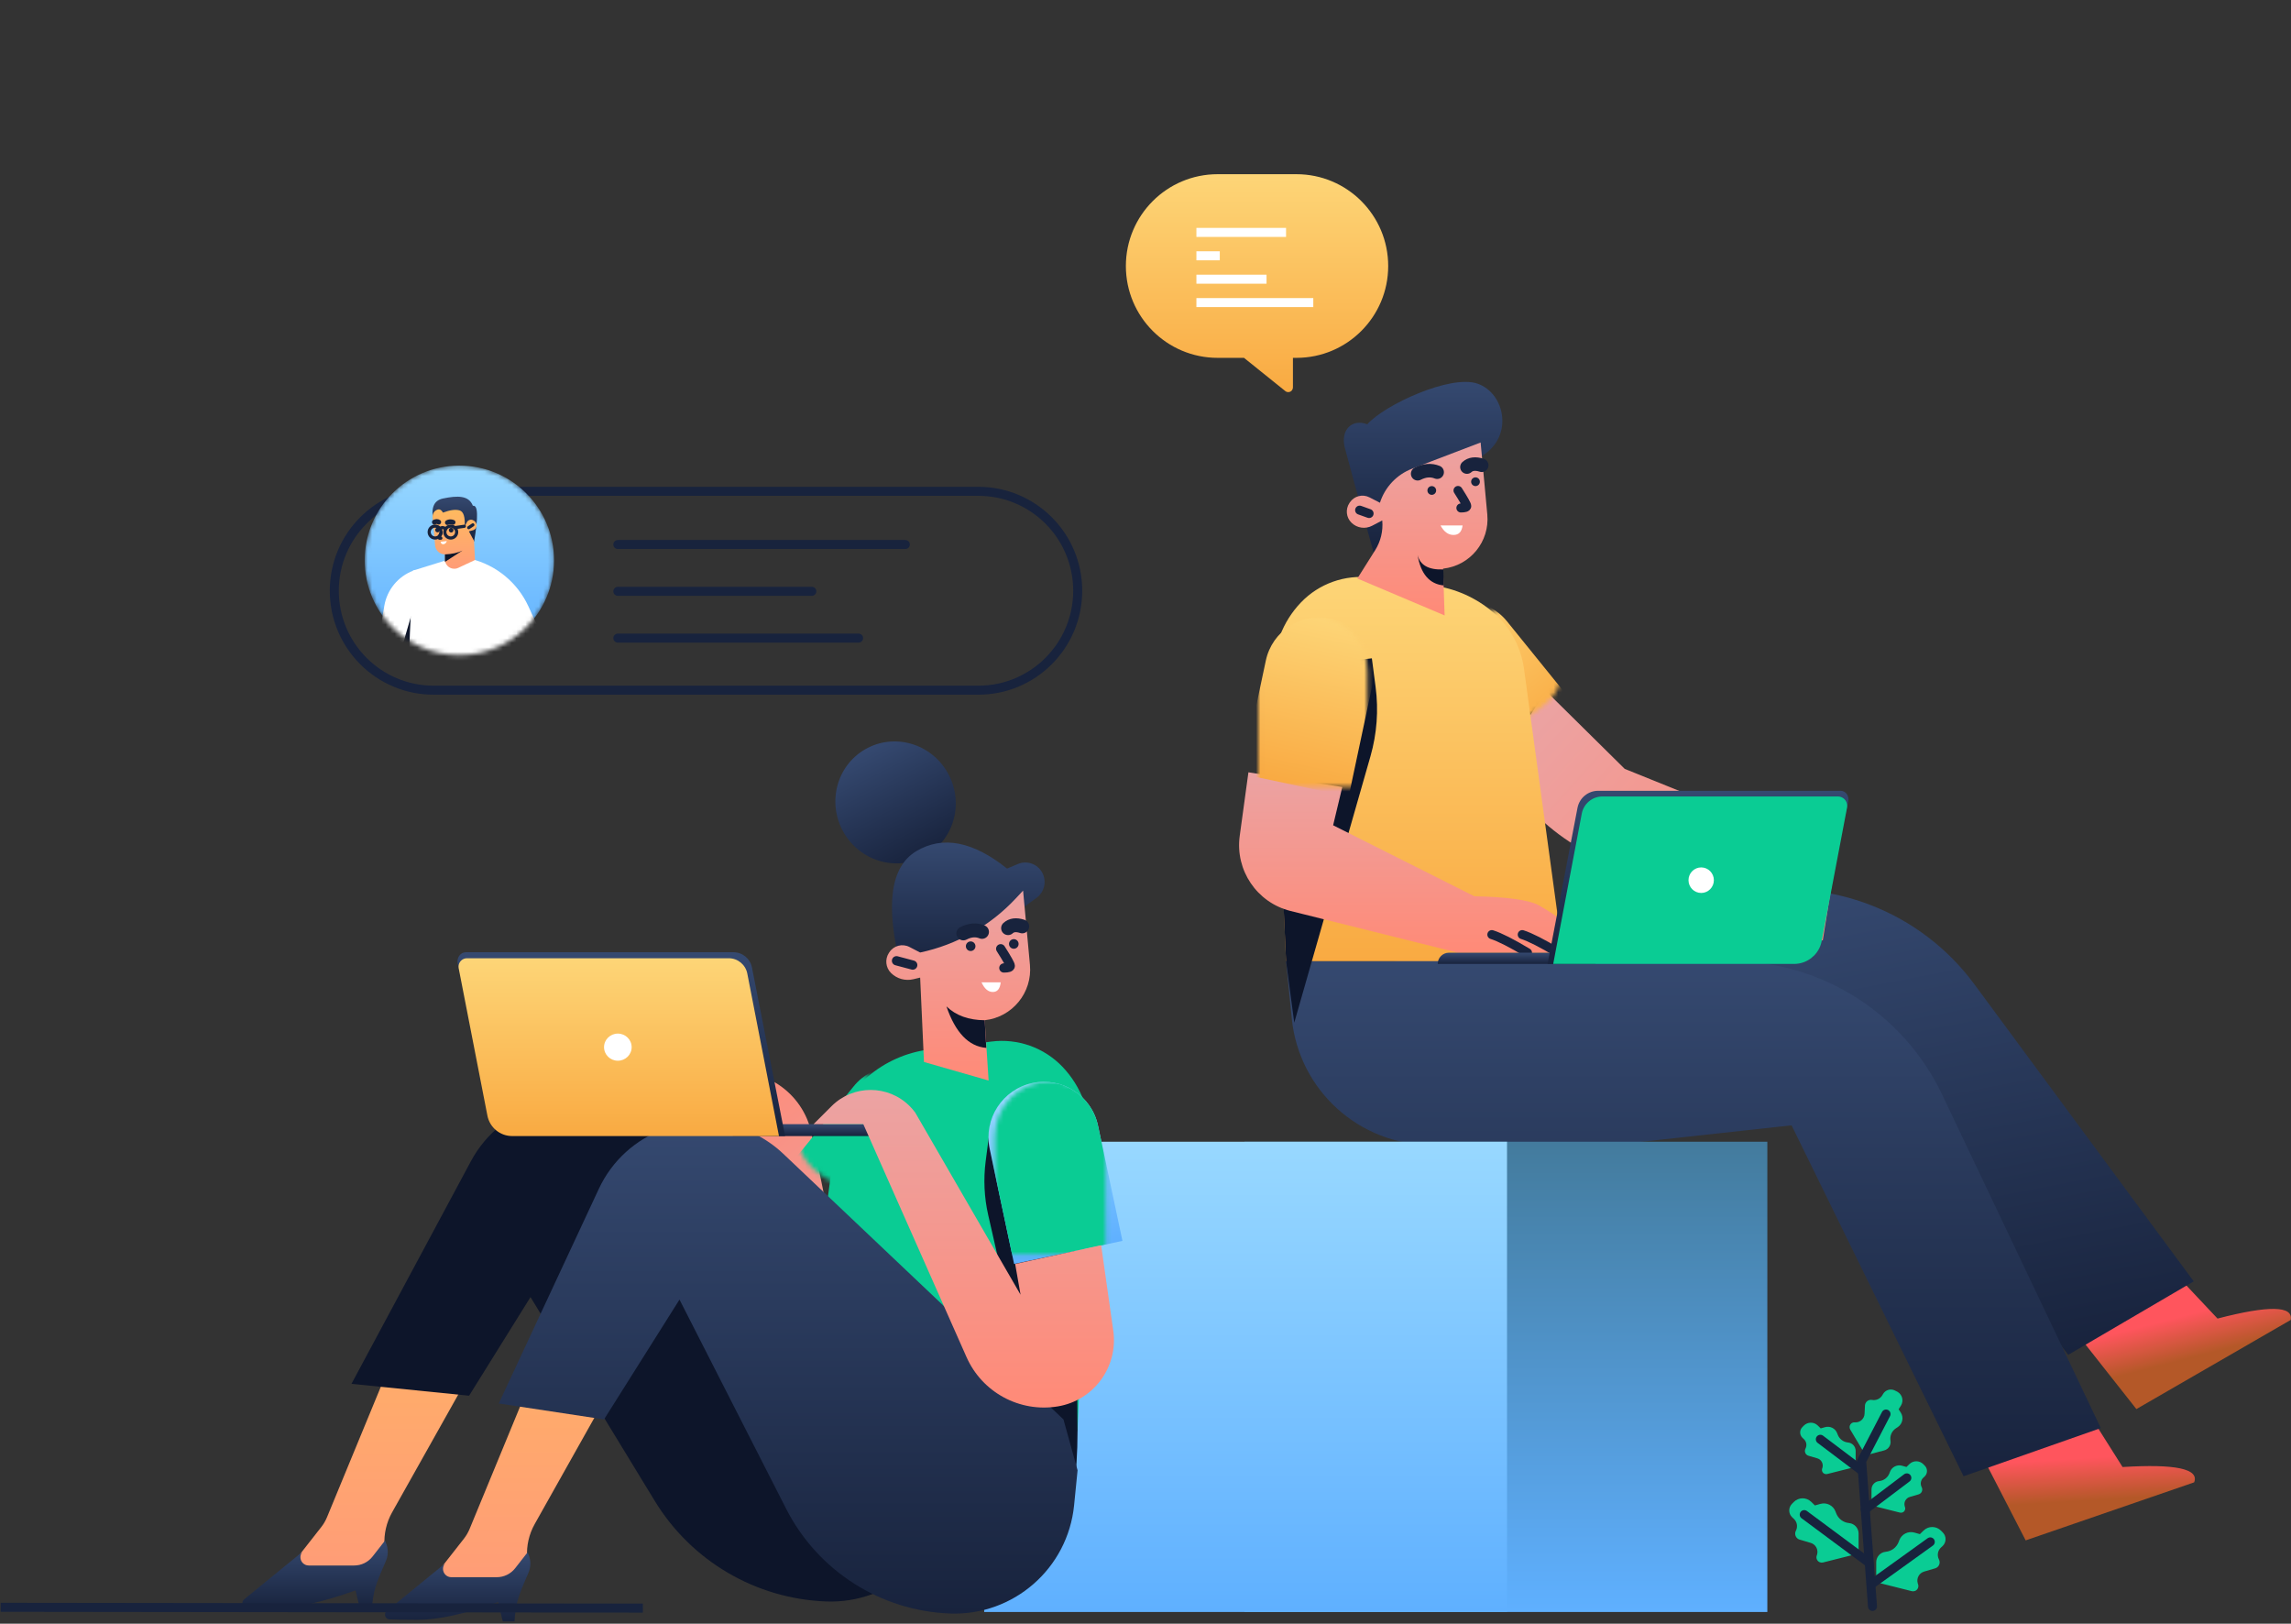 <svg width="508" height="360" viewBox="0 0 508 360" fill="none" xmlns="http://www.w3.org/2000/svg">
<rect x="0" y="0" width="508" height="360" fill="#333333" stroke="none"/>
<g clip-path="url(#clip0_185_5109)">
<path d="M379.069 216.295L388.948 181.141" stroke="white" stroke-width="2"/>
<path fill-rule="evenodd" clip-rule="evenodd" d="M440.692 325.081L464.283 315.177L470.653 325.268C482.408 324.542 487.699 325.674 486.524 328.664L449.164 341.529L440.692 325.081Z" fill="url(#paint0_linear_185_5109)"/>
<path fill-rule="evenodd" clip-rule="evenodd" d="M462.262 297.889L483.531 283.663L491.708 292.352C503.109 289.395 508.518 289.496 507.935 292.656L473.715 312.418L462.262 297.889Z" fill="url(#paint1_linear_185_5109)"/>
<path fill-rule="evenodd" clip-rule="evenodd" d="M289.351 216.971L293.023 229.215C297.616 244.532 313.06 253.872 328.747 250.821L368.182 243.15L406.325 231.302L458.596 300.395L486.428 284.1L437.788 218.225C425.905 202.132 405.833 194.313 386.206 198.131L289.351 216.971Z" fill="url(#paint2_linear_185_5109)"/>
<path fill-rule="evenodd" clip-rule="evenodd" d="M285.166 213.105L286.436 225.825C288.024 241.737 301.404 253.855 317.384 253.855H357.558L397.259 249.507L435.396 327.312L465.823 316.631L430.637 242.678C422.041 224.612 403.829 213.105 383.834 213.105H285.166Z" fill="url(#paint3_linear_185_5109)"/>
<path fill-rule="evenodd" clip-rule="evenodd" d="M342.794 153.213L360.259 170.471L407.232 189.442L404.172 208.533L358.207 191.765C351.035 189.149 344.569 184.899 339.321 179.353L331.292 170.867L342.794 153.213Z" fill="url(#paint4_linear_185_5109)"/>
<mask id="mask0_185_5109" style="mask-type:alpha" maskUnits="userSpaceOnUse" x="306" y="134" width="41" height="38">
<path d="M344.887 140.381C348.529 145.993 346.934 153.497 341.325 157.143C341.325 157.143 341.324 157.144 341.324 157.144L319.769 171.15L306.579 150.827L328.134 136.82C333.744 133.175 341.244 134.769 344.887 140.381Z" fill="white"/>
</mask>
<g mask="url(#mask0_185_5109)">
<path d="M317.136 135.984C322.334 131.771 329.959 132.571 334.167 137.771C334.168 137.772 334.168 137.772 334.168 137.773L350.337 157.756L331.511 173.014L315.343 153.03C311.134 147.829 311.937 140.197 317.136 135.984Z" fill="url(#paint5_linear_185_5109)"/>
</g>
<path fill-rule="evenodd" clip-rule="evenodd" d="M285.166 213.105H346.771L337.934 148.322C337.267 143.435 334.831 138.964 331.088 135.757C327.296 132.508 322.638 130.441 317.687 129.81L304.027 128.068C298.261 127.333 292.488 129.376 288.466 133.575C284.381 137.84 282.213 143.588 282.464 149.49L285.166 213.105Z" fill="url(#paint6_linear_185_5109)"/>
<path fill-rule="evenodd" clip-rule="evenodd" d="M304.193 145.964L305.027 152.346C305.698 157.48 305.309 162.697 303.885 167.675L286.986 226.744L285.166 213.105L282.249 148.475L304.193 145.964Z" fill="#0D152A"/>
<path fill-rule="evenodd" clip-rule="evenodd" d="M304.567 122.438C300.977 109.586 298.852 101.861 298.191 99.263C297.199 95.367 299.734 92.775 303.18 94.071C306.935 89.802 321.624 82.962 327.639 85.068C333.653 87.173 335.697 96.557 328.781 100.993C324.171 103.95 316.099 111.099 304.567 122.438Z" fill="url(#paint7_linear_185_5109)"/>
<path fill-rule="evenodd" clip-rule="evenodd" d="M328.311 98.108L329.791 114.077C330.349 120.088 325.979 125.434 319.98 126.079L320.327 136.454L300.973 128.262L304.92 121.996C306.159 120.029 306.714 117.707 306.498 115.392L304.251 116.569C302.744 117.359 300.901 117.09 299.681 115.904C298.496 114.751 298.3 112.917 299.214 111.539L299.305 111.402C300.255 109.97 302.128 109.483 303.655 110.269L305.983 111.468C307.094 107.991 309.725 105.209 313.133 103.907L328.311 98.108Z" fill="url(#paint8_linear_185_5109)"/>
<path d="M327.174 107.776C327.709 107.776 328.143 107.342 328.143 106.806C328.143 106.271 327.709 105.837 327.174 105.837C326.638 105.837 326.204 106.271 326.204 106.806C326.204 107.342 326.638 107.776 327.174 107.776Z" fill="#18233D"/>
<path d="M317.479 109.715C318.015 109.715 318.449 109.281 318.449 108.746C318.449 108.21 318.015 107.776 317.479 107.776C316.944 107.776 316.51 108.21 316.51 108.746C316.51 109.281 316.944 109.715 317.479 109.715Z" fill="#18233D"/>
<path d="M323.296 108.745C324.588 110.771 325.235 111.923 325.235 112.203C325.235 112.483 324.802 112.624 323.936 112.624" stroke="#18233D" stroke-width="2" stroke-linecap="round"/>
<path fill-rule="evenodd" clip-rule="evenodd" d="M324.308 116.502H319.418C320.171 117.906 321.131 118.608 322.298 118.608C323.466 118.608 324.136 117.906 324.308 116.502Z" fill="white"/>
<path d="M314.349 105.04C315.873 104.262 317.314 104.147 318.671 104.695" stroke="#18233D" stroke-width="3" stroke-linecap="round"/>
<path d="M325.277 103.557C326.069 102.838 327.16 102.705 328.552 103.157" stroke="#18233D" stroke-width="3" stroke-linecap="round"/>
<path d="M301.482 113.108L303.575 113.855" stroke="#18233D" stroke-width="2" stroke-linecap="round"/>
<path fill-rule="evenodd" clip-rule="evenodd" d="M320.033 126.251C316.776 126.385 314.873 125.308 314.323 123.021C315.02 127.242 316.959 129.504 320.14 129.808L320.033 126.251Z" fill="#0D152A"/>
<path fill-rule="evenodd" clip-rule="evenodd" d="M276.821 171.235L274.892 185.342C273.851 192.952 278.707 200.124 286.155 201.979L323.294 211.23H344.404C351.822 209.743 350.815 206.269 341.383 200.81C339.241 199.569 334.418 198.872 326.913 198.718L295.604 182.98L297.636 174.49L276.821 171.235Z" fill="url(#paint9_linear_185_5109)"/>
<path d="M338.704 211.23C335.2 209.123 332.564 207.785 330.797 207.218" stroke="#18233D" stroke-width="2" stroke-linecap="round"/>
<path d="M345.442 211.23C341.938 209.123 339.302 207.785 337.535 207.218" stroke="#18233D" stroke-width="2" stroke-linecap="round"/>
<mask id="mask1_185_5109" style="mask-type:alpha" maskUnits="userSpaceOnUse" x="279" y="136" width="25" height="39">
<path d="M291.125 136.711C297.816 136.71 303.241 142.137 303.242 148.832C303.242 148.833 303.242 148.834 303.242 148.835L303.238 174.521L279.003 174.524L279.006 148.838C279.007 142.141 284.433 136.711 291.125 136.711Z" fill="white"/>
</mask>
<g mask="url(#mask1_185_5109)">
<path d="M295.054 137.124C301.599 138.516 305.777 144.953 304.387 151.502C304.387 151.503 304.386 151.504 304.386 151.505L299.046 176.629L275.34 171.59L280.68 146.466C282.072 139.915 288.507 135.733 295.054 137.124Z" fill="url(#paint10_linear_185_5109)"/>
</g>
<path fill-rule="evenodd" clip-rule="evenodd" d="M287.47 38.623L269.994 38.623C258.758 38.623 249.649 47.738 249.649 58.983C249.649 70.227 258.758 79.342 269.994 79.342H275.841L285.005 86.712C285.451 87.071 286.104 87 286.462 86.553C286.61 86.369 286.691 86.14 286.691 85.903V79.342H287.47C298.706 79.342 307.815 70.227 307.815 58.983C307.815 47.738 298.706 38.623 287.47 38.623Z" fill="url(#paint11_linear_185_5109)"/>
<path d="M265.288 51.529H285.166" stroke="white" stroke-width="2"/>
<path d="M265.288 56.716H270.472" stroke="white" stroke-width="2"/>
<path d="M265.288 61.904H280.839" stroke="white" stroke-width="2"/>
<path d="M265.288 67.091H291.206" stroke="white" stroke-width="2"/>
<path fill-rule="evenodd" clip-rule="evenodd" d="M353.796 211.23H321.282C319.909 211.23 318.796 212.344 318.796 213.718H353.796V211.23Z" fill="url(#paint12_linear_185_5109)"/>
<path fill-rule="evenodd" clip-rule="evenodd" d="M354.372 175.331L408.121 175.331C408.688 175.331 409.216 175.616 409.529 176.089C409.848 176.573 409.956 177.167 409.827 177.732L401.978 212.202L344.466 213.718H343.154L349.79 179.12C350.212 176.921 352.134 175.331 354.372 175.331V175.331Z" fill="url(#paint13_linear_185_5109)"/>
<path fill-rule="evenodd" clip-rule="evenodd" d="M355.323 176.59H407.524C408.669 176.59 409.597 177.519 409.597 178.665C409.597 178.795 409.585 178.925 409.561 179.053L403.934 208.656C403.375 211.593 400.81 213.718 397.823 213.718H344.404L350.74 180.386C351.159 178.184 353.083 176.59 355.323 176.59Z" fill="#0ACC94"/>
<path d="M377.217 197.986C378.77 197.986 380.029 196.718 380.029 195.154C380.029 193.59 378.77 192.322 377.217 192.322C375.663 192.322 374.404 193.59 374.404 195.154C374.404 196.718 375.663 197.986 377.217 197.986Z" fill="white"/>
<path fill-rule="evenodd" clip-rule="evenodd" d="M275.955 253.141H391.885V357.406H275.955V253.141Z" fill="url(#paint14_linear_185_5109)"/>
<path fill-rule="evenodd" clip-rule="evenodd" d="M218.232 253.141H334.163V357.406H218.232V253.141Z" fill="url(#paint15_linear_185_5109)"/>
<path fill-rule="evenodd" clip-rule="evenodd" d="M199.848 288.359L183.651 269.459L179.96 251.361C178.067 242.076 169.011 236.083 159.733 237.975C158.339 238.259 156.986 238.716 155.705 239.335L162.62 269.868C164.326 277.405 167.971 284.365 173.193 290.059L181.183 298.771L199.848 288.359Z" fill="url(#paint16_linear_185_5109)"/>
<mask id="mask2_185_5109" style="mask-type:alpha" maskUnits="userSpaceOnUse" x="176" y="237" width="42" height="38">
<path d="M178.446 243.516C174.749 249.216 176.369 256.837 182.065 260.54L203.883 274.725L217.272 254.084L195.454 239.9C189.76 236.199 182.146 237.816 178.449 243.512C178.448 243.513 178.447 243.514 178.446 243.516Z" fill="white"/>
</mask>
<g mask="url(#mask2_185_5109)">
<path d="M206.57 239.067C201.29 234.79 193.546 235.603 189.271 240.884L172.899 261.111L192.018 276.6L208.39 256.373C212.663 251.094 211.85 243.347 206.573 239.069C206.572 239.069 206.571 239.068 206.57 239.067Z" fill="#0ACC94"/>
</g>
<path fill-rule="evenodd" clip-rule="evenodd" d="M238.931 317.281H176.506L185.462 251.488C186.137 246.532 188.605 241.995 192.398 238.738C196.24 235.439 200.963 233.34 205.984 232.698L219.809 230.932C225.657 230.184 231.512 232.259 235.587 236.523C239.727 240.854 241.923 246.686 241.67 252.674L238.931 317.281Z" fill="#0ACC94"/>
<path d="M204.74 190.007C198.2 193.342 190.14 190.63 186.739 183.95C183.337 177.27 185.882 169.151 192.423 165.816C198.963 162.481 207.023 165.193 210.424 171.873C213.826 178.553 211.281 186.672 204.74 190.007Z" fill="url(#paint17_linear_185_5109)"/>
<path fill-rule="evenodd" clip-rule="evenodd" d="M223.526 203.665L229.834 199.075C231.61 197.782 232.147 195.368 231.085 193.444C230.03 191.529 227.699 190.723 225.687 191.575L223.307 192.582C215.738 186.532 209.039 185.238 203.211 188.701C197.383 192.164 196.244 200.802 199.794 214.615L223.526 203.665Z" fill="url(#paint18_linear_185_5109)"/>
<path fill-rule="evenodd" clip-rule="evenodd" d="M226.856 197.46L228.375 213.926C228.942 220.074 224.475 225.54 218.341 226.203L219.212 239.574L204.881 235.461L204.033 216.751L202.522 217.112C200.753 217.534 198.891 217.019 197.59 215.747C196.378 214.561 196.177 212.68 197.111 211.264L197.206 211.121C198.176 209.652 200.097 209.151 201.659 209.96L204.033 211.189C212.155 209.463 219.551 205.282 225.221 199.211L226.856 197.46Z" fill="url(#paint19_linear_185_5109)"/>
<path d="M202.385 213.975L198.789 213.018" stroke="#18233D" stroke-width="2.052" stroke-linecap="round"/>
<path fill-rule="evenodd" clip-rule="evenodd" d="M218.341 226.203C214.793 226.183 211.966 225.16 209.862 223.132C211.848 228.952 214.793 232.021 218.697 232.338L218.341 226.203Z" fill="#0D152A"/>
<path d="M224.799 210.355C225.387 210.355 225.863 209.878 225.863 209.29C225.863 208.702 225.387 208.225 224.799 208.225C224.212 208.225 223.736 208.702 223.736 209.29C223.736 209.878 224.212 210.355 224.799 210.355Z" fill="#18233D"/>
<path d="M215.232 210.86C215.819 210.86 216.295 210.383 216.295 209.795C216.295 209.207 215.819 208.73 215.232 208.73C214.645 208.73 214.169 209.207 214.169 209.795C214.169 210.383 214.645 210.86 215.232 210.86Z" fill="#18233D"/>
<path d="M221.891 210.355C223.308 212.58 224.017 213.846 224.017 214.154C224.017 214.461 223.542 214.615 222.592 214.615" stroke="#18233D" stroke-width="2.052" stroke-linecap="round"/>
<path fill-rule="evenodd" clip-rule="evenodd" d="M221.891 217.81H217.639C218.293 219.23 219.128 219.94 220.144 219.94C221.159 219.94 221.742 219.23 221.891 217.81Z" fill="white"/>
<path d="M213.601 206.955C215.064 206.195 216.446 206.083 217.748 206.618" stroke="#18233D" stroke-width="3.078" stroke-linecap="round"/>
<path d="M223.526 205.787C224.285 205.085 225.333 204.955 226.668 205.397" stroke="#18233D" stroke-width="3.078" stroke-linecap="round"/>
<path fill-rule="evenodd" clip-rule="evenodd" d="M219.65 249.103L218.564 257.441C218.042 261.44 218.234 265.499 219.131 269.43L235.389 340.739C237.75 334.924 238.931 327.104 238.931 317.281C238.931 302.545 237.82 251.696 237.82 251.696C237.82 251.696 231.764 250.831 219.65 249.103Z" fill="#0D152A"/>
<path fill-rule="evenodd" clip-rule="evenodd" d="M228.912 240.127C222.277 241.54 218.042 248.066 219.45 254.706L224.866 280.241L248.888 275.124L243.472 249.589C242.065 242.954 235.549 238.717 228.919 240.125C228.917 240.126 228.914 240.126 228.912 240.127Z" fill="url(#paint20_linear_185_5109)"/>
<mask id="mask3_185_5109" style="mask-type:alpha" maskUnits="userSpaceOnUse" x="220" y="239" width="26" height="40">
<path d="M232.9 239.709C226.117 239.711 220.619 245.213 220.617 252.001L220.609 278.105L245.169 278.098L245.177 251.994C245.179 245.211 239.686 239.711 232.908 239.709C232.905 239.709 232.903 239.709 232.9 239.709Z" fill="white"/>
</mask>
<g mask="url(#mask3_185_5109)">
<path d="M228.912 240.127C222.277 241.54 218.042 248.066 219.45 254.706L224.866 280.241L248.888 275.124L243.472 249.589C242.065 242.954 235.549 238.717 228.919 240.125C228.917 240.126 228.914 240.126 228.912 240.127Z" fill="#0ACC94"/>
</g>
<path fill-rule="evenodd" clip-rule="evenodd" d="M126.687 264.553L86.945 335.312C85.683 337.558 85.098 340.121 85.259 342.692L83.255 349.167H62.933L71.234 338.577C71.76 337.906 72.192 337.165 72.517 336.377L102.152 264.553H126.687Z" fill="url(#paint21_linear_185_5109)"/>
<path fill-rule="evenodd" clip-rule="evenodd" d="M82.465 356.908C82.561 354.951 82.845 353.221 83.316 351.716C83.69 350.523 84.43 348.681 85.535 346.188H85.535C86.129 344.848 86.13 343.32 85.535 341.98L85.361 341.587L82.615 345.106C81.633 346.365 80.126 347.1 78.53 347.1H68.454C67.437 347.1 66.612 346.275 66.612 345.257C66.612 344.837 66.755 344.429 67.018 344.102L54.131 354.607C53.687 354.969 53.62 355.622 53.982 356.067C54.168 356.295 54.444 356.434 54.738 356.448C56.283 356.519 58.361 356.554 60.974 356.554C65.568 356.554 71.522 355.24 78.836 352.613L79.858 356.908H82.465Z" fill="url(#paint22_linear_185_5109)"/>
<path fill-rule="evenodd" clip-rule="evenodd" d="M211.464 323.094L210.673 331.085C209.289 345.085 197.261 355.591 183.212 355.073C167.603 354.497 153.322 346.126 145.187 332.783L117.632 287.59L104.016 309.454L77.933 306.824L104.42 257.458C111.124 244.964 126.679 240.274 139.165 246.982C141.196 248.074 143.07 249.434 144.738 251.026L208.332 311.736L211.464 323.094Z" fill="#0D152A"/>
<path fill-rule="evenodd" clip-rule="evenodd" d="M158.307 267.147L118.565 337.906C117.303 340.152 116.718 342.714 116.879 345.285L114.876 351.761H94.553L102.855 341.17C103.381 340.499 103.812 339.759 104.138 338.971L133.772 267.147H158.307Z" fill="url(#paint23_linear_185_5109)"/>
<path fill-rule="evenodd" clip-rule="evenodd" d="M114.085 359.501C114.181 357.545 114.465 355.815 114.936 354.31C115.31 353.117 116.05 351.274 117.155 348.782H117.155C117.75 347.442 117.75 345.913 117.156 344.573L116.982 344.181L114.235 347.7C113.253 348.958 111.746 349.694 110.15 349.694H100.075C99.057 349.694 98.232 348.868 98.232 347.85C98.232 347.43 98.375 347.023 98.638 346.696L85.751 357.201C85.307 357.562 85.24 358.216 85.602 358.66C85.788 358.889 86.064 359.028 86.358 359.041C87.903 359.112 89.981 359.148 92.594 359.148C97.188 359.148 103.142 357.834 110.456 355.207L111.478 359.501H114.085Z" fill="url(#paint24_linear_185_5109)"/>
<path fill-rule="evenodd" clip-rule="evenodd" d="M238.939 325.99L238.166 333.753C236.771 347.755 224.74 358.26 210.688 357.745C195.256 357.18 181.34 348.297 174.322 334.532L150.67 288.142L133.938 314.711L110.592 311.172L132.78 263.595C138.773 250.745 154.041 245.189 166.883 251.186C169.382 252.353 171.676 253.916 173.678 255.813L235.808 314.711L238.939 325.99Z" fill="url(#paint25_linear_185_5109)"/>
<path fill-rule="evenodd" clip-rule="evenodd" d="M162.501 249.244H197.968C199.426 249.244 200.608 250.427 200.608 251.886H162.501V249.244Z" fill="url(#paint26_linear_185_5109)"/>
<path fill-rule="evenodd" clip-rule="evenodd" d="M162.618 211.124L103.335 211.124C102.727 211.124 102.16 211.425 101.819 211.928C101.472 212.441 101.355 213.076 101.496 213.679L110.04 250.277L172.658 251.886H174.087L166.737 214.514C166.35 212.544 164.624 211.124 162.618 211.124V211.124Z" fill="url(#paint27_linear_185_5109)"/>
<path fill-rule="evenodd" clip-rule="evenodd" d="M161.584 212.46H103.54C102.51 212.46 101.674 213.297 101.674 214.328C101.674 214.448 101.686 214.568 101.709 214.685L108.076 247.357C108.589 249.988 110.892 251.886 113.571 251.886H172.727L165.705 215.858C165.32 213.885 163.593 212.46 161.584 212.46Z" fill="url(#paint28_linear_185_5109)"/>
<path d="M137 235.181C135.309 235.181 133.938 233.834 133.938 232.173C133.938 230.513 135.309 229.166 137 229.166C138.692 229.166 140.062 230.513 140.062 232.173C140.062 233.834 138.692 235.181 137 235.181Z" fill="white"/>
<path fill-rule="evenodd" clip-rule="evenodd" d="M180.392 249.244L184.404 245.241C189.195 240.46 196.952 240.471 201.729 245.265C202.169 245.706 202.574 246.179 202.941 246.682L226.295 287.057L225.098 280.241L244.168 276.087L246.856 295.049C247.991 303.057 242.528 310.507 234.553 311.825C226.106 313.22 217.785 308.726 214.314 300.895L191.426 249.244H180.392Z" fill="url(#paint29_linear_185_5109)"/>
<path d="M0.15 356.369L142.551 356.548" stroke="#18233D" stroke-width="2"/>
<path fill-rule="evenodd" clip-rule="evenodd" d="M413.675 322.662L417.781 321.587C418.742 321.336 419.352 320.394 419.19 319.414C419.015 318.361 419.473 317.303 420.36 316.71L420.809 316.411C421.868 315.704 422.165 314.279 421.477 313.207C421.317 312.958 421.157 312.709 420.997 312.46C421.168 312.189 421.338 311.918 421.508 311.646C422.149 310.627 421.842 309.28 420.823 308.639C420.764 308.602 420.703 308.568 420.641 308.537L420.162 308.296C419.225 307.825 418.084 308.16 417.55 309.063L417.379 309.353C416.912 310.142 416.003 310.556 415.102 310.39C414.379 310.256 413.684 310.734 413.551 311.458C413.54 311.517 413.533 311.577 413.53 311.637L413.444 313.457C413.392 314.563 412.454 315.418 411.349 315.366C411.325 315.364 411.301 315.363 411.277 315.361C410.69 315.312 410.175 315.749 410.126 316.336C410.107 316.558 410.159 316.781 410.273 316.972L413.675 322.662Z" fill="#0ACC94"/>
<path d="M415.202 356.176L412.799 323.921L418.203 313.516" stroke="#18233D" stroke-width="2" stroke-linecap="round"/>
<path fill-rule="evenodd" clip-rule="evenodd" d="M414.983 333.782V330.24C414.983 329.278 415.714 328.475 416.67 328.386C417.704 328.289 418.592 327.613 418.962 326.643L419.082 326.327C419.492 325.252 420.654 324.668 421.761 324.981C422.084 325.073 422.406 325.164 422.729 325.256C422.948 325.042 423.168 324.829 423.387 324.615C424.253 323.773 425.636 323.788 426.484 324.649L426.806 324.976C427.452 325.633 427.444 326.69 426.787 327.337C426.774 327.35 426.761 327.362 426.748 327.375L426.475 327.626C425.888 328.168 425.737 329.035 426.107 329.743C426.39 330.287 426.18 330.958 425.637 331.242C425.573 331.275 425.505 331.303 425.435 331.323L423.482 331.896C422.595 332.156 422.087 333.086 422.347 333.973C422.361 334.021 422.377 334.068 422.395 334.114C422.584 334.598 422.346 335.144 421.862 335.334C421.68 335.406 421.479 335.418 421.289 335.371L414.983 333.782Z" fill="#0ACC94"/>
<path d="M413.593 334.637L422.813 327.671" stroke="#18233D" stroke-width="2" stroke-linecap="round"/>
<path fill-rule="evenodd" clip-rule="evenodd" d="M411.467 325.226V321.684C411.467 320.723 410.736 319.919 409.78 319.83C408.747 319.733 407.858 319.057 407.489 318.087L407.368 317.771C406.959 316.696 405.796 316.112 404.689 316.426C404.367 316.517 404.044 316.609 403.721 316.7C403.502 316.487 403.282 316.273 403.063 316.059C402.197 315.217 400.814 315.232 399.966 316.093L399.644 316.421C398.998 317.077 399.006 318.134 399.663 318.781C399.676 318.794 399.689 318.806 399.702 318.819L399.976 319.071C400.562 319.612 400.713 320.48 400.344 321.187C400.06 321.731 400.27 322.402 400.813 322.686C400.878 322.72 400.945 322.747 401.015 322.767L402.968 323.34C403.855 323.6 404.363 324.53 404.103 325.418C404.09 325.465 404.074 325.512 404.056 325.558C403.866 326.042 404.104 326.589 404.588 326.778C404.771 326.85 404.971 326.863 405.161 326.815L411.467 325.226Z" fill="#0ACC94"/>
<path d="M412.857 326.081L403.637 319.116" stroke="#18233D" stroke-width="2" stroke-linecap="round"/>
<path fill-rule="evenodd" clip-rule="evenodd" d="M416.029 350.803V346.375C416.029 345.174 416.942 344.17 418.138 344.058C419.429 343.937 420.54 343.092 421.002 341.879L421.152 341.485C421.664 340.14 423.118 339.41 424.501 339.802C424.904 339.917 425.308 340.031 425.711 340.146C425.985 339.879 426.26 339.612 426.534 339.345C427.616 338.292 429.345 338.31 430.404 339.387L430.807 339.796C431.615 340.617 431.605 341.938 430.784 342.747C430.768 342.763 430.751 342.778 430.734 342.794L430.393 343.109C429.66 343.785 429.471 344.87 429.933 345.755C430.288 346.434 430.025 347.273 429.346 347.628C429.266 347.67 429.181 347.704 429.094 347.729L426.652 348.445C425.544 348.77 424.908 349.933 425.233 351.042C425.251 351.102 425.271 351.16 425.293 351.218C425.53 351.823 425.232 352.506 424.627 352.743C424.399 352.833 424.149 352.849 423.911 352.789L416.029 350.803Z" fill="#0ACC94"/>
<path fill-rule="evenodd" clip-rule="evenodd" d="M412.119 344.44V340.013C412.119 338.811 411.205 337.807 410.01 337.695C408.718 337.574 407.608 336.729 407.146 335.517L406.995 335.122C406.483 333.778 405.03 333.048 403.646 333.44C403.243 333.554 402.84 333.669 402.436 333.783C402.162 333.516 401.888 333.249 401.613 332.982C400.531 331.929 398.802 331.948 397.743 333.025L397.34 333.434C396.533 334.255 396.543 335.576 397.363 336.384C397.38 336.4 397.396 336.416 397.413 336.432L397.754 336.746C398.488 337.423 398.676 338.508 398.214 339.392C397.86 340.072 398.122 340.91 398.801 341.265C398.882 341.307 398.966 341.342 399.054 341.367L401.495 342.083C402.604 342.408 403.239 343.571 402.914 344.68C402.897 344.739 402.877 344.798 402.854 344.856C402.617 345.461 402.915 346.144 403.52 346.381C403.748 346.471 403.999 346.486 404.236 346.427L412.119 344.44Z" fill="#0ACC94"/>
<path d="M414.386 346.452L400.064 335.817" stroke="#18233D" stroke-width="2" stroke-linecap="round"/>
<path d="M414.984 351.235L428.016 341.863" stroke="#18233D" stroke-width="2" stroke-linecap="round"/>
<path d="M216.937 108.934H96.158C83.99 108.934 74.127 118.804 74.127 130.98C74.127 143.156 83.99 153.026 96.158 153.026H216.937C229.104 153.026 238.968 143.156 238.968 130.98C238.968 118.804 229.104 108.934 216.937 108.934Z" stroke="#18233D" stroke-width="2" stroke-linecap="round"/>
<mask id="mask4_185_5109" style="mask-type:alpha" maskUnits="userSpaceOnUse" x="80" y="103" width="43" height="43">
<path d="M101.859 145.245C113.454 145.245 122.853 135.839 122.853 124.236C122.853 112.634 113.454 103.228 101.859 103.228C90.264 103.228 80.865 112.634 80.865 124.236C80.865 135.839 90.264 145.245 101.859 145.245Z" fill="white"/>
</mask>
<g mask="url(#mask4_185_5109)">
<path d="M101.859 145.245C113.454 145.245 122.853 135.839 122.853 124.236C122.853 112.634 113.454 103.228 101.859 103.228C90.264 103.228 80.865 112.634 80.865 124.236C80.865 135.839 90.264 145.245 101.859 145.245Z" fill="url(#paint30_linear_185_5109)"/>
<path fill-rule="evenodd" clip-rule="evenodd" d="M92.092 126.353L91.663 126.514C88.274 127.787 85.817 130.768 85.214 134.34L83.044 147.19H92.092V126.353Z" fill="white"/>
<path fill-rule="evenodd" clip-rule="evenodd" d="M91.17 136.511L88.068 147.19H91.504L91.17 136.511Z" fill="#0D152A"/>
<path fill-rule="evenodd" clip-rule="evenodd" d="M104.393 123.909C110.038 125.285 114.745 129.168 117.174 134.45L119.098 138.634L111.128 147.19H90.561L91.56 126.518L99.948 123.909H104.393Z" fill="white"/>
<path fill-rule="evenodd" clip-rule="evenodd" d="M96.24 116.004C95.426 112.801 96.085 110.976 98.215 110.529C101.412 109.858 103.96 109.792 104.855 112.146C105.994 111.915 106.081 114.568 105.117 120.107L96.24 116.004Z" fill="url(#paint31_linear_185_5109)"/>
<path fill-rule="evenodd" clip-rule="evenodd" d="M95.984 115.238L96.477 120.917C96.575 122.051 97.523 122.921 98.66 122.921V123.86L98.657 123.904C98.589 125.048 99.46 126.031 100.604 126.099C100.949 126.12 101.294 126.054 101.607 125.907L105.324 124.164L105.109 119.918L103.968 117.805L104.873 117.565C105.351 117.438 105.684 117.005 105.684 116.51C105.684 116.002 105.379 115.543 104.91 115.345L104.826 115.31C104.341 115.106 103.78 115.307 103.535 115.773L103.033 116.728C103.162 114.614 102.784 113.427 101.899 113.165C101.014 112.903 99.786 113.068 98.215 113.66C97.81 112.911 97.288 112.746 96.65 113.165C96.013 113.584 95.791 114.275 95.984 115.238Z" fill="url(#paint32_linear_185_5109)"/>
<path fill-rule="evenodd" clip-rule="evenodd" d="M98.66 122.921C100.235 122.852 101.534 122.566 102.557 122.063L98.66 124.58V122.921Z" fill="#0D152A"/>
<path d="M97.084 118.024C96.799 118.059 96.541 117.857 96.506 117.573C96.471 117.288 96.673 117.03 96.957 116.995C97.241 116.96 97.5 117.162 97.535 117.446C97.57 117.731 97.368 117.99 97.084 118.024Z" fill="#18233D"/>
<path d="M100.103 118.061C99.819 118.096 99.56 117.894 99.525 117.61C99.49 117.325 99.693 117.066 99.977 117.031C100.261 116.997 100.519 117.199 100.554 117.483C100.589 117.767 100.387 118.026 100.103 118.061Z" fill="#18233D"/>
<path d="M97.799 118.195C97.5 118.82 97.355 119.173 97.365 119.253C97.374 119.333 97.503 119.358 97.751 119.328" stroke="#18233D" stroke-width="0.7" stroke-linecap="round"/>
<path fill-rule="evenodd" clip-rule="evenodd" d="M97.691 120.13L99.091 119.957C98.924 120.386 98.674 120.62 98.34 120.661C98.005 120.703 97.789 120.525 97.691 120.13Z" fill="white"/>
<path d="M100.456 115.805C99.992 115.636 99.575 115.654 99.206 115.858" stroke="#18233D" stroke-width="1.08" stroke-linecap="round"/>
<path d="M97.274 115.766C97.022 115.588 96.705 115.589 96.322 115.767" stroke="#18233D" stroke-width="1.08" stroke-linecap="round"/>
<path d="M100.834 116.99L102.964 116.682" stroke="#18233D" stroke-width="0.7" stroke-linecap="round"/>
<path d="M104.854 116.373L103.931 116.99" stroke="#18233D" stroke-width="0.7" stroke-linecap="round"/>
<path d="M96.476 119.284C95.752 119.284 95.165 118.695 95.165 117.968C95.165 117.241 95.752 116.652 96.476 116.652C97.201 116.652 97.788 117.241 97.788 117.968C97.788 118.695 97.201 119.284 96.476 119.284Z" stroke="#18233D" stroke-width="0.7" stroke-linecap="round"/>
<path d="M99.949 119.284C99.225 119.284 98.637 118.695 98.637 117.968C98.637 117.241 99.225 116.652 99.949 116.652C100.673 116.652 101.261 117.241 101.261 117.968C101.261 118.695 100.673 119.284 99.949 119.284Z" stroke="#18233D" stroke-width="0.7" stroke-linecap="round"/>
<path d="M98.823 117.235C98.313 116.89 97.907 116.89 97.607 117.235" stroke="#18233D" stroke-width="0.7" stroke-linecap="round"/>
</g>
<path d="M137.001 120.732H200.745" stroke="#18233D" stroke-width="2" stroke-linecap="round"/>
<path d="M137.001 131.107H180.01" stroke="#18233D" stroke-width="2" stroke-linecap="round"/>
<path d="M137.001 141.481H190.378" stroke="#18233D" stroke-width="2" stroke-linecap="round"/>
</g>
<defs>
<linearGradient id="paint0_linear_185_5109" x1="461.96" y1="323.312" x2="462.531" y2="332.743" gradientUnits="userSpaceOnUse">
<stop stop-color="#FF555D"/>
<stop offset="1" stop-color="#B45828"/>
</linearGradient>
<linearGradient id="paint1_linear_185_5109" x1="482.802" y1="292.092" x2="485.163" y2="301.24" gradientUnits="userSpaceOnUse">
<stop stop-color="#FF555D"/>
<stop offset="1" stop-color="#B45828"/>
</linearGradient>
<linearGradient id="paint2_linear_185_5109" x1="378.019" y1="199.724" x2="399.825" y2="311.827" gradientUnits="userSpaceOnUse">
<stop stop-color="#354970"/>
<stop offset="1" stop-color="#18233D"/>
</linearGradient>
<linearGradient id="paint3_linear_185_5109" x1="375.494" y1="213.105" x2="375.494" y2="327.312" gradientUnits="userSpaceOnUse">
<stop stop-color="#354970"/>
<stop offset="1" stop-color="#18233D"/>
</linearGradient>
<linearGradient id="paint4_linear_185_5109" x1="340.894" y1="155.325" x2="402.319" y2="210.593" gradientUnits="userSpaceOnUse">
<stop stop-color="#EBA3A3"/>
<stop offset="1" stop-color="#FF8A77"/>
</linearGradient>
<linearGradient id="paint5_linear_185_5109" x1="317.135" y1="135.985" x2="340.946" y2="165.368" gradientUnits="userSpaceOnUse">
<stop stop-color="#FDD577"/>
<stop offset="1" stop-color="#F9AA42"/>
</linearGradient>
<linearGradient id="paint6_linear_185_5109" x1="314.608" y1="127.921" x2="314.608" y2="213.105" gradientUnits="userSpaceOnUse">
<stop stop-color="#FDD577"/>
<stop offset="1" stop-color="#F9AA42"/>
</linearGradient>
<linearGradient id="paint7_linear_185_5109" x1="315.552" y1="84.675" x2="315.552" y2="122.438" gradientUnits="userSpaceOnUse">
<stop stop-color="#354970"/>
<stop offset="1" stop-color="#18233D"/>
</linearGradient>
<linearGradient id="paint8_linear_185_5109" x1="314.24" y1="98.108" x2="314.24" y2="136.454" gradientUnits="userSpaceOnUse">
<stop stop-color="#EBA3A3"/>
<stop offset="1" stop-color="#FF8A77"/>
</linearGradient>
<linearGradient id="paint9_linear_185_5109" x1="312.027" y1="171.235" x2="312.027" y2="211.23" gradientUnits="userSpaceOnUse">
<stop stop-color="#EBA3A3"/>
<stop offset="1" stop-color="#FF8A77"/>
</linearGradient>
<linearGradient id="paint10_linear_185_5109" x1="295.051" y1="137.124" x2="287.184" y2="174.109" gradientUnits="userSpaceOnUse">
<stop stop-color="#FDD577"/>
<stop offset="1" stop-color="#F9AA42"/>
</linearGradient>
<linearGradient id="paint11_linear_185_5109" x1="278.732" y1="38.623" x2="278.732" y2="86.941" gradientUnits="userSpaceOnUse">
<stop stop-color="#FDD577"/>
<stop offset="1" stop-color="#F9AA42"/>
</linearGradient>
<linearGradient id="paint12_linear_185_5109" x1="336.296" y1="211.23" x2="336.296" y2="213.718" gradientUnits="userSpaceOnUse">
<stop stop-color="#354970"/>
<stop offset="1" stop-color="#18233D"/>
</linearGradient>
<linearGradient id="paint13_linear_185_5109" x1="376.517" y1="175.331" x2="376.517" y2="213.718" gradientUnits="userSpaceOnUse">
<stop stop-color="#354970"/>
<stop offset="1" stop-color="#18233D"/>
</linearGradient>
<linearGradient id="paint14_linear_185_5109" x1="333.92" y1="253.141" x2="333.92" y2="357.406" gradientUnits="userSpaceOnUse">
<stop stop-color="#437B9D"/>
<stop offset="1" stop-color="#5FB0FF"/>
</linearGradient>
<linearGradient id="paint15_linear_185_5109" x1="276.198" y1="253.141" x2="276.198" y2="357.406" gradientUnits="userSpaceOnUse">
<stop stop-color="#98D8FF"/>
<stop offset="1" stop-color="#5FB0FF"/>
</linearGradient>
<linearGradient id="paint16_linear_185_5109" x1="194.609" y1="292.455" x2="154.075" y2="240.609" gradientUnits="userSpaceOnUse">
<stop stop-color="#EBA3A3"/>
<stop offset="1" stop-color="#FF8A77"/>
</linearGradient>
<linearGradient id="paint17_linear_185_5109" x1="192.423" y1="165.816" x2="204.754" y2="190" gradientUnits="userSpaceOnUse">
<stop stop-color="#354970"/>
<stop offset="1" stop-color="#18233D"/>
</linearGradient>
<linearGradient id="paint18_linear_185_5109" x1="214.703" y1="186.81" x2="214.703" y2="214.615" gradientUnits="userSpaceOnUse">
<stop stop-color="#354970"/>
<stop offset="1" stop-color="#18233D"/>
</linearGradient>
<linearGradient id="paint19_linear_185_5109" x1="212.475" y1="197.46" x2="212.475" y2="239.574" gradientUnits="userSpaceOnUse">
<stop stop-color="#EBA3A3"/>
<stop offset="1" stop-color="#FF8A77"/>
</linearGradient>
<linearGradient id="paint20_linear_185_5109" x1="228.904" y1="240.128" x2="236.893" y2="277.683" gradientUnits="userSpaceOnUse">
<stop stop-color="#98D8FF"/>
<stop offset="1" stop-color="#5FB0FF"/>
</linearGradient>
<linearGradient id="paint21_linear_185_5109" x1="94.81" y1="264.553" x2="94.81" y2="349.167" gradientUnits="userSpaceOnUse">
<stop stop-color="#FFBA5F"/>
<stop offset="1" stop-color="#FF9C77"/>
</linearGradient>
<linearGradient id="paint22_linear_185_5109" x1="69.865" y1="341.587" x2="69.865" y2="356.908" gradientUnits="userSpaceOnUse">
<stop stop-color="#354970"/>
<stop offset="1" stop-color="#18233D"/>
</linearGradient>
<linearGradient id="paint23_linear_185_5109" x1="126.43" y1="267.147" x2="126.43" y2="351.761" gradientUnits="userSpaceOnUse">
<stop stop-color="#FFBA5F"/>
<stop offset="1" stop-color="#FF9C77"/>
</linearGradient>
<linearGradient id="paint24_linear_185_5109" x1="101.485" y1="344.181" x2="101.485" y2="359.501" gradientUnits="userSpaceOnUse">
<stop stop-color="#354970"/>
<stop offset="1" stop-color="#18233D"/>
</linearGradient>
<linearGradient id="paint25_linear_185_5109" x1="174.766" y1="248.771" x2="174.766" y2="357.763" gradientUnits="userSpaceOnUse">
<stop stop-color="#354970"/>
<stop offset="1" stop-color="#18233D"/>
</linearGradient>
<linearGradient id="paint26_linear_185_5109" x1="181.555" y1="249.244" x2="181.555" y2="251.886" gradientUnits="userSpaceOnUse">
<stop stop-color="#354970"/>
<stop offset="1" stop-color="#18233D"/>
</linearGradient>
<linearGradient id="paint27_linear_185_5109" x1="137.762" y1="211.124" x2="137.762" y2="251.886" gradientUnits="userSpaceOnUse">
<stop stop-color="#354970"/>
<stop offset="1" stop-color="#18233D"/>
</linearGradient>
<linearGradient id="paint28_linear_185_5109" x1="137.2" y1="212.46" x2="137.2" y2="251.886" gradientUnits="userSpaceOnUse">
<stop stop-color="#FDD577"/>
<stop offset="1" stop-color="#F9AA42"/>
</linearGradient>
<linearGradient id="paint29_linear_185_5109" x1="213.698" y1="241.662" x2="213.698" y2="312.077" gradientUnits="userSpaceOnUse">
<stop stop-color="#EBA3A3"/>
<stop offset="1" stop-color="#FF8A77"/>
</linearGradient>
<linearGradient id="paint30_linear_185_5109" x1="101.859" y1="103.228" x2="101.859" y2="145.245" gradientUnits="userSpaceOnUse">
<stop stop-color="#98D8FF"/>
<stop offset="1" stop-color="#5FB0FF"/>
</linearGradient>
<linearGradient id="paint31_linear_185_5109" x1="100.841" y1="110.124" x2="100.841" y2="120.107" gradientUnits="userSpaceOnUse">
<stop stop-color="#354970"/>
<stop offset="1" stop-color="#18233D"/>
</linearGradient>
<linearGradient id="paint32_linear_185_5109" x1="100.8" y1="112.939" x2="100.8" y2="126.103" gradientUnits="userSpaceOnUse">
<stop stop-color="#FFBA5F"/>
<stop offset="1" stop-color="#FF9C77"/>
</linearGradient>
<clipPath id="clip0_185_5109">
<rect width="508" height="360" fill="white"/>
</clipPath>
</defs>
</svg>
